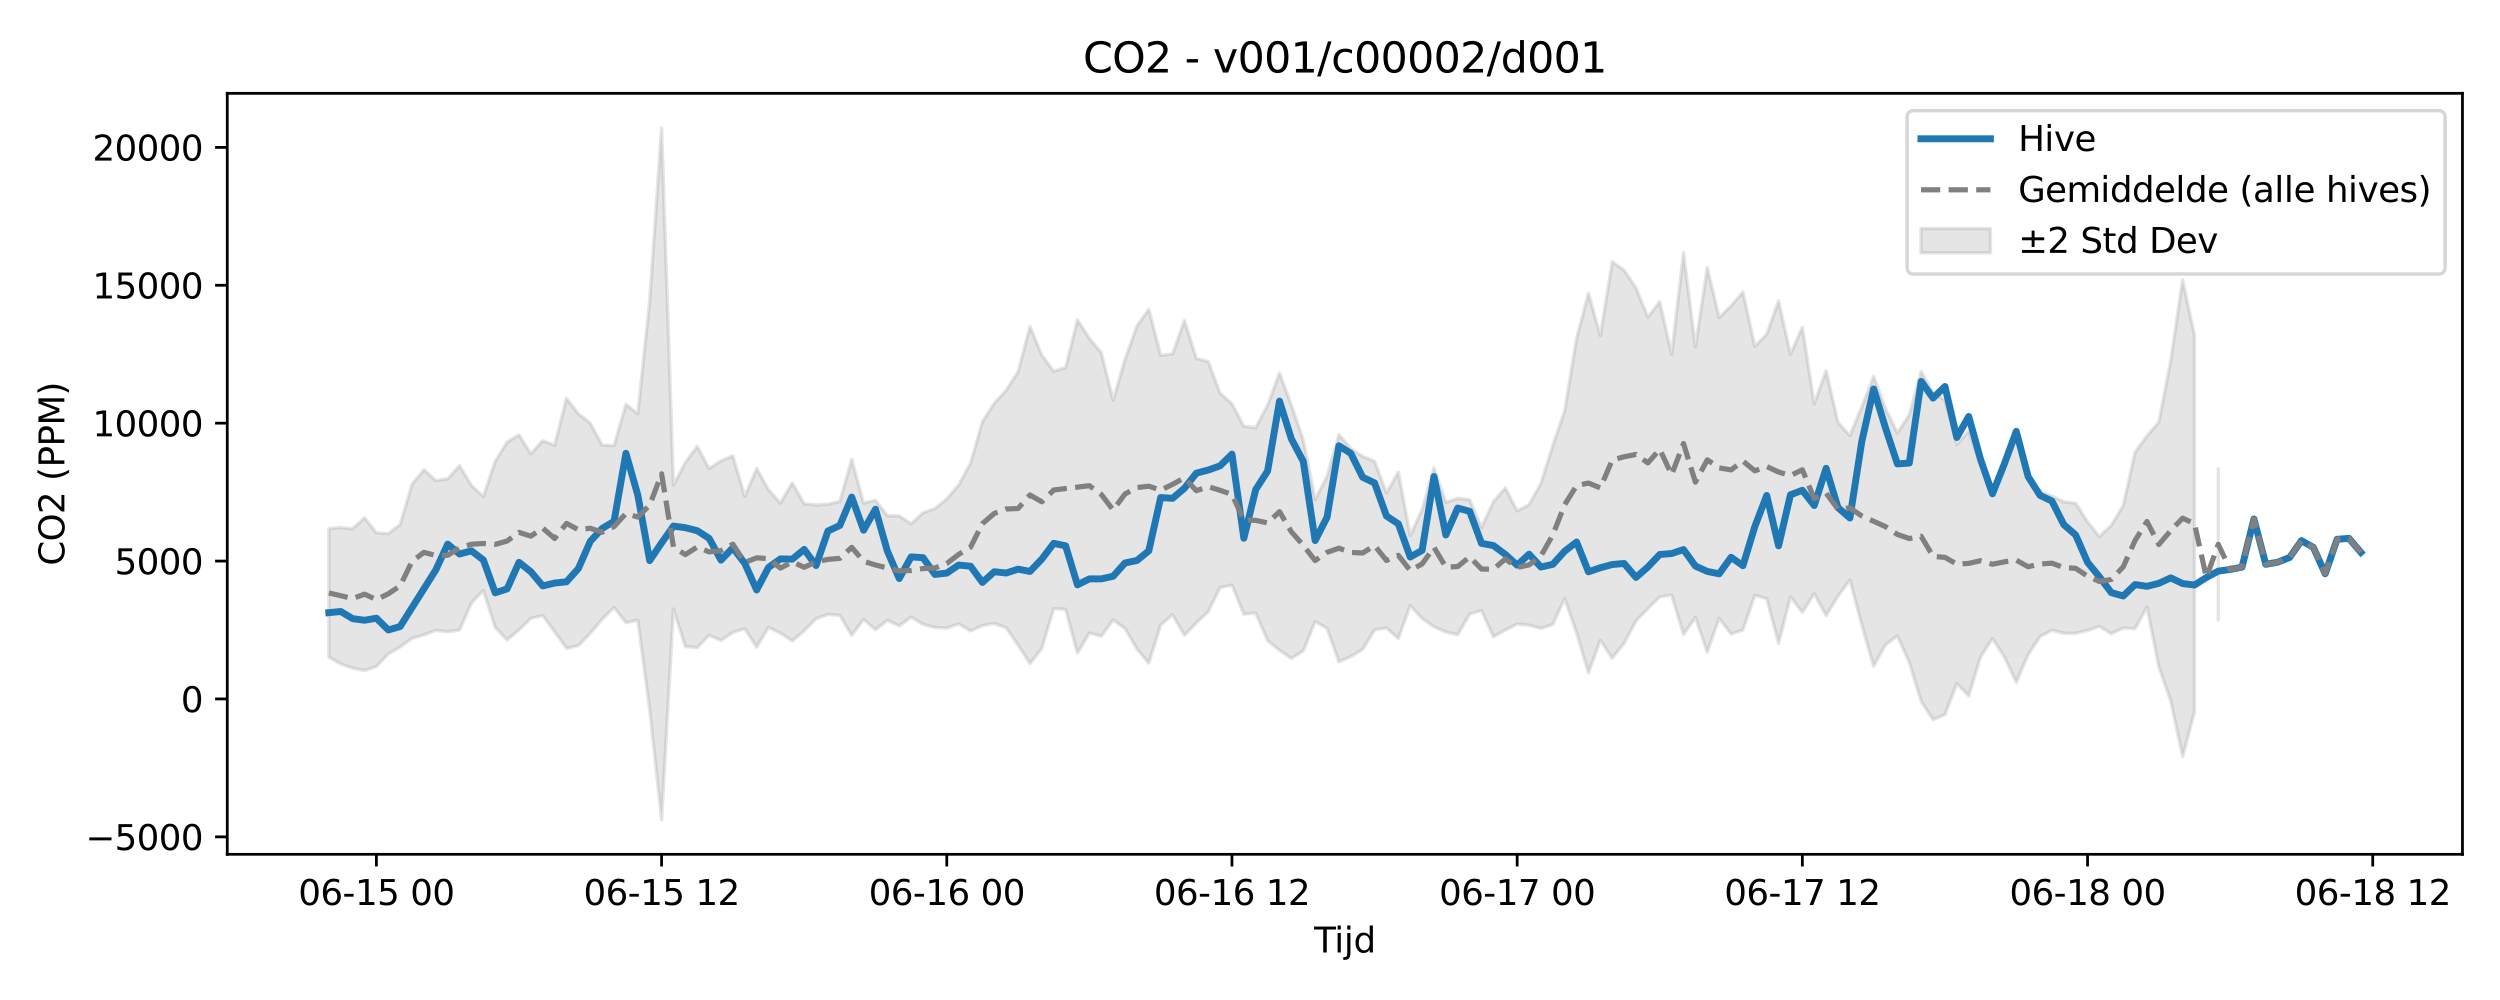 <?xml version="1.0" encoding="utf-8" standalone="no"?>
<!DOCTYPE svg PUBLIC "-//W3C//DTD SVG 1.1//EN"
  "http://www.w3.org/Graphics/SVG/1.1/DTD/svg11.dtd">
<svg xmlns:xlink="http://www.w3.org/1999/xlink" width="720pt" height="288pt" viewBox="0 0 720 288" xmlns="http://www.w3.org/2000/svg" version="1.1">
 <defs>
  <style type="text/css">*{stroke-linejoin: round; stroke-linecap: butt}</style>
 </defs>
 <g id="figure_1">
  <g id="patch_1">
   <path d="M 0 288 
L 720 288 
L 720 0 
L 0 0 
z
" style="fill: #ffffff"/>
  </g>
  <g id="axes_1">
   <g id="patch_2">
    <path d="M 65.45 246.04 
L 709.187 246.04 
L 709.187 26.88 
L 65.45 26.88 
z
" style="fill: #ffffff"/>
   </g>
   <g id="FillBetweenPolyCollection_1">
    <path d="M 94.711 152.258 
L 94.711 189.271 
L 98.133 191.22 
L 101.555 192.449 
L 104.978 193.11 
L 108.4 191.94 
L 111.822 188.333 
L 115.245 186.364 
L 118.667 183.851 
L 122.089 182.871 
L 125.512 181.536 
L 128.934 181.969 
L 132.356 181.449 
L 135.779 173.678 
L 139.201 170.069 
L 142.623 180.684 
L 146.045 184.318 
L 149.468 181.41 
L 152.89 178.101 
L 156.312 177.289 
L 159.735 181.937 
L 163.157 186.742 
L 166.579 185.946 
L 170.002 182.41 
L 173.424 178.367 
L 176.846 174.954 
L 180.269 179.346 
L 183.691 178.629 
L 187.113 204.42 
L 190.536 236.078 
L 193.958 175.396 
L 197.38 186.227 
L 200.802 186.516 
L 204.225 182.958 
L 207.647 184.449 
L 211.069 182.16 
L 214.492 181.046 
L 217.914 186.385 
L 221.336 180.693 
L 224.759 182.347 
L 228.181 184.579 
L 231.603 181.673 
L 235.026 178.184 
L 238.448 176.975 
L 241.87 177.204 
L 245.293 182.991 
L 248.715 178.385 
L 252.137 181.362 
L 255.56 178.645 
L 258.982 180.243 
L 262.404 177.73 
L 265.826 179.799 
L 269.249 180.701 
L 272.671 180.889 
L 276.093 179.677 
L 279.516 181.729 
L 282.938 180.166 
L 286.36 179.569 
L 289.783 180.811 
L 293.205 185.804 
L 296.627 191.103 
L 300.05 186.747 
L 303.472 175.304 
L 306.894 175.481 
L 310.317 188.139 
L 313.739 182.307 
L 317.161 183.242 
L 320.583 178.534 
L 324.006 181.025 
L 327.428 186.925 
L 330.85 190.998 
L 334.273 179.998 
L 337.695 177.038 
L 341.117 182.961 
L 344.54 179.391 
L 347.962 176.181 
L 351.384 169.222 
L 354.807 168.499 
L 358.229 176.884 
L 361.651 176.575 
L 365.074 184.509 
L 368.496 187.289 
L 371.918 189.644 
L 375.34 187.462 
L 378.763 179.016 
L 382.185 180.974 
L 385.607 190.591 
L 389.03 189.107 
L 392.452 187.034 
L 395.874 181.42 
L 399.297 180.85 
L 402.719 183.893 
L 406.141 174.394 
L 409.564 178.116 
L 412.986 180.512 
L 416.408 182.024 
L 419.831 182.806 
L 423.253 176.849 
L 426.675 175.854 
L 430.097 183.396 
L 433.52 181.46 
L 436.942 179.729 
L 440.364 180.036 
L 443.787 181.002 
L 447.209 179.819 
L 450.631 172.406 
L 454.054 182.252 
L 457.476 193.785 
L 460.898 184.389 
L 464.321 189.57 
L 467.743 185.265 
L 471.165 178.834 
L 474.588 175.299 
L 478.01 171.909 
L 481.432 171.4 
L 484.854 182.726 
L 488.277 177.849 
L 491.699 187.791 
L 495.121 178.055 
L 498.544 182.59 
L 501.966 181.434 
L 505.388 171.457 
L 508.811 172.409 
L 512.233 185.25 
L 515.655 171.903 
L 519.078 176.365 
L 522.5 170.965 
L 525.922 177.302 
L 529.345 171.69 
L 532.767 167.074 
L 536.189 179.953 
L 539.612 191.872 
L 543.034 185.702 
L 546.456 183.14 
L 549.878 190.786 
L 553.301 202.012 
L 556.723 207.247 
L 560.145 205.835 
L 563.568 196.858 
L 566.99 200.412 
L 570.412 189.173 
L 573.835 183.898 
L 577.257 189.201 
L 580.679 196.474 
L 584.102 188.555 
L 587.524 183.345 
L 590.946 181.508 
L 594.369 182.387 
L 597.791 182.413 
L 601.213 181.566 
L 604.635 180.394 
L 608.058 182.503 
L 611.48 180.879 
L 614.902 181.068 
L 618.325 174.839 
L 621.747 192.064 
L 625.169 201.847 
L 628.592 217.85 
L 632.014 205.053 
L 632.014 96.555 
L 632.014 96.555 
L 628.592 80.628 
L 625.169 103.783 
L 621.747 121.59 
L 618.325 125.549 
L 614.902 130.238 
L 611.48 145.628 
L 608.058 151.266 
L 604.635 154.542 
L 601.213 150.308 
L 597.791 144.926 
L 594.369 144.556 
L 590.946 142.878 
L 587.524 141.516 
L 584.102 137.874 
L 580.679 126.183 
L 577.257 134.421 
L 573.835 141.099 
L 570.412 133.791 
L 566.99 124.102 
L 563.568 128.084 
L 560.145 115.21 
L 556.723 113.215 
L 553.301 106.929 
L 549.878 119.42 
L 546.456 124.708 
L 543.034 117.657 
L 539.612 108.345 
L 536.189 117.226 
L 532.767 125.48 
L 529.345 121.635 
L 525.922 106.764 
L 522.5 116.261 
L 519.078 94.222 
L 515.655 102.01 
L 512.233 86.643 
L 508.811 96.276 
L 505.388 99.735 
L 501.966 84.139 
L 498.544 88.065 
L 495.121 91.445 
L 491.699 77.065 
L 488.277 99.854 
L 484.854 72.772 
L 481.432 102.052 
L 478.01 86.906 
L 474.588 91.336 
L 471.165 82.928 
L 467.743 77.832 
L 464.321 75.374 
L 460.898 96.648 
L 457.476 84.455 
L 454.054 97.455 
L 450.631 118.288 
L 447.209 128.284 
L 443.787 139.204 
L 440.364 145.353 
L 436.942 147.151 
L 433.52 140.513 
L 430.097 144.508 
L 426.675 151.913 
L 423.253 143.907 
L 419.831 143.521 
L 416.408 144.658 
L 412.986 134.74 
L 409.564 146.733 
L 406.141 154.227 
L 402.719 135.985 
L 399.297 141.979 
L 395.874 132.81 
L 392.452 131.486 
L 389.03 129.101 
L 385.607 125.164 
L 382.185 137.167 
L 378.763 143.869 
L 375.34 126.635 
L 371.918 116.676 
L 368.496 107.422 
L 365.074 116.678 
L 361.651 123.146 
L 358.229 122.762 
L 354.807 116.315 
L 351.384 113.185 
L 347.962 104.137 
L 344.54 103.232 
L 341.117 92.265 
L 337.695 101.94 
L 334.273 102.345 
L 330.85 89.041 
L 327.428 93.914 
L 324.006 103.499 
L 320.583 115.235 
L 317.161 101.524 
L 313.739 97.445 
L 310.317 92.096 
L 306.894 105.865 
L 303.472 106.934 
L 300.05 102.302 
L 296.627 94.009 
L 293.205 107.094 
L 289.783 112.368 
L 286.36 116.171 
L 282.938 121.427 
L 279.516 133.438 
L 276.093 139.66 
L 272.671 143.703 
L 269.249 146.445 
L 265.826 147.701 
L 262.404 150.873 
L 258.982 148.583 
L 255.56 148.535 
L 252.137 144.078 
L 248.715 144.905 
L 245.293 132.286 
L 241.87 144.403 
L 238.448 145.211 
L 235.026 145.421 
L 231.603 145.084 
L 228.181 139.056 
L 224.759 144.903 
L 221.336 141.073 
L 217.914 134.93 
L 214.492 142.968 
L 211.069 131.291 
L 207.647 132.731 
L 204.225 134.93 
L 200.802 128.552 
L 197.38 133.215 
L 193.958 139.728 
L 190.536 36.842 
L 187.113 86.529 
L 183.691 119.186 
L 180.269 116.446 
L 176.846 128.324 
L 173.424 128.207 
L 170.002 121.871 
L 166.579 119.194 
L 163.157 114.738 
L 159.735 128.226 
L 156.312 126.883 
L 152.89 130.71 
L 149.468 125.236 
L 146.045 127.312 
L 142.623 132.877 
L 139.201 142.982 
L 135.779 139.805 
L 132.356 134.119 
L 128.934 137.889 
L 125.512 138.428 
L 122.089 135.284 
L 118.667 139.508 
L 115.245 151.078 
L 111.822 153.693 
L 108.4 153.431 
L 104.978 149.137 
L 101.555 152.302 
L 98.133 151.927 
L 94.711 152.258 
z
" clip-path="url(#p656be3c51a)" style="fill: #808080; fill-opacity: 0.2; stroke: #808080; stroke-opacity: 0.2"/>
    <path d="M 638.859 134.994 
L 638.859 178.564 
L 638.859 134.994 
L 638.859 134.994 
z
" clip-path="url(#p656be3c51a)" style="fill: #808080; fill-opacity: 0.2; stroke: #808080; stroke-opacity: 0.2"/>
   </g>
   <g id="matplotlib.axis_1">
    <g id="xtick_1">
     <g id="line2d_1">
      <defs>
       <path id="m22ecf91448" d="M 0 0 
L 0 3.5 
" style="stroke: #000000; stroke-width: 0.8"/>
      </defs>
      <g>
       <use xlink:href="#m22ecf91448" x="108.4" y="246.04" style="stroke: #000000; stroke-width: 0.8"/>
      </g>
     </g>
     <g id="text_1">
      <!-- 06-15 00 -->
      <g transform="translate(85.92 260.638) scale(0.1 -0.1)">
       <defs>
        <path id="DejaVuSans-30" d="M 2034 4250 
Q 1547 4250 1301 3770 
Q 1056 3291 1056 2328 
Q 1056 1369 1301 889 
Q 1547 409 2034 409 
Q 2525 409 2770 889 
Q 3016 1369 3016 2328 
Q 3016 3291 2770 3770 
Q 2525 4250 2034 4250 
z
M 2034 4750 
Q 2819 4750 3233 4129 
Q 3647 3509 3647 2328 
Q 3647 1150 3233 529 
Q 2819 -91 2034 -91 
Q 1250 -91 836 529 
Q 422 1150 422 2328 
Q 422 3509 836 4129 
Q 1250 4750 2034 4750 
z
" transform="scale(0.016)"/>
        <path id="DejaVuSans-36" d="M 2113 2584 
Q 1688 2584 1439 2293 
Q 1191 2003 1191 1497 
Q 1191 994 1439 701 
Q 1688 409 2113 409 
Q 2538 409 2786 701 
Q 3034 994 3034 1497 
Q 3034 2003 2786 2293 
Q 2538 2584 2113 2584 
z
M 3366 4563 
L 3366 3988 
Q 3128 4100 2886 4159 
Q 2644 4219 2406 4219 
Q 1781 4219 1451 3797 
Q 1122 3375 1075 2522 
Q 1259 2794 1537 2939 
Q 1816 3084 2150 3084 
Q 2853 3084 3261 2657 
Q 3669 2231 3669 1497 
Q 3669 778 3244 343 
Q 2819 -91 2113 -91 
Q 1303 -91 875 529 
Q 447 1150 447 2328 
Q 447 3434 972 4092 
Q 1497 4750 2381 4750 
Q 2619 4750 2861 4703 
Q 3103 4656 3366 4563 
z
" transform="scale(0.016)"/>
        <path id="DejaVuSans-2d" d="M 313 2009 
L 1997 2009 
L 1997 1497 
L 313 1497 
L 313 2009 
z
" transform="scale(0.016)"/>
        <path id="DejaVuSans-31" d="M 794 531 
L 1825 531 
L 1825 4091 
L 703 3866 
L 703 4441 
L 1819 4666 
L 2450 4666 
L 2450 531 
L 3481 531 
L 3481 0 
L 794 0 
L 794 531 
z
" transform="scale(0.016)"/>
        <path id="DejaVuSans-35" d="M 691 4666 
L 3169 4666 
L 3169 4134 
L 1269 4134 
L 1269 2991 
Q 1406 3038 1543 3061 
Q 1681 3084 1819 3084 
Q 2600 3084 3056 2656 
Q 3513 2228 3513 1497 
Q 3513 744 3044 326 
Q 2575 -91 1722 -91 
Q 1428 -91 1123 -41 
Q 819 9 494 109 
L 494 744 
Q 775 591 1075 516 
Q 1375 441 1709 441 
Q 2250 441 2565 725 
Q 2881 1009 2881 1497 
Q 2881 1984 2565 2268 
Q 2250 2553 1709 2553 
Q 1456 2553 1204 2497 
Q 953 2441 691 2322 
L 691 4666 
z
" transform="scale(0.016)"/>
        <path id="DejaVuSans-20" transform="scale(0.016)"/>
       </defs>
       <use xlink:href="#DejaVuSans-30"/>
       <use xlink:href="#DejaVuSans-36" transform="translate(63.623 0)"/>
       <use xlink:href="#DejaVuSans-2d" transform="translate(127.246 0)"/>
       <use xlink:href="#DejaVuSans-31" transform="translate(163.33 0)"/>
       <use xlink:href="#DejaVuSans-35" transform="translate(226.953 0)"/>
       <use xlink:href="#DejaVuSans-20" transform="translate(290.576 0)"/>
       <use xlink:href="#DejaVuSans-30" transform="translate(322.363 0)"/>
       <use xlink:href="#DejaVuSans-30" transform="translate(385.986 0)"/>
      </g>
     </g>
    </g>
    <g id="xtick_2">
     <g id="line2d_2">
      <g>
       <use xlink:href="#m22ecf91448" x="190.536" y="246.04" style="stroke: #000000; stroke-width: 0.8"/>
      </g>
     </g>
     <g id="text_2">
      <!-- 06-15 12 -->
      <g transform="translate(168.055 260.638) scale(0.1 -0.1)">
       <defs>
        <path id="DejaVuSans-32" d="M 1228 531 
L 3431 531 
L 3431 0 
L 469 0 
L 469 531 
Q 828 903 1448 1529 
Q 2069 2156 2228 2338 
Q 2531 2678 2651 2914 
Q 2772 3150 2772 3378 
Q 2772 3750 2511 3984 
Q 2250 4219 1831 4219 
Q 1534 4219 1204 4116 
Q 875 4013 500 3803 
L 500 4441 
Q 881 4594 1212 4672 
Q 1544 4750 1819 4750 
Q 2544 4750 2975 4387 
Q 3406 4025 3406 3419 
Q 3406 3131 3298 2873 
Q 3191 2616 2906 2266 
Q 2828 2175 2409 1742 
Q 1991 1309 1228 531 
z
" transform="scale(0.016)"/>
       </defs>
       <use xlink:href="#DejaVuSans-30"/>
       <use xlink:href="#DejaVuSans-36" transform="translate(63.623 0)"/>
       <use xlink:href="#DejaVuSans-2d" transform="translate(127.246 0)"/>
       <use xlink:href="#DejaVuSans-31" transform="translate(163.33 0)"/>
       <use xlink:href="#DejaVuSans-35" transform="translate(226.953 0)"/>
       <use xlink:href="#DejaVuSans-20" transform="translate(290.576 0)"/>
       <use xlink:href="#DejaVuSans-31" transform="translate(322.363 0)"/>
       <use xlink:href="#DejaVuSans-32" transform="translate(385.986 0)"/>
      </g>
     </g>
    </g>
    <g id="xtick_3">
     <g id="line2d_3">
      <g>
       <use xlink:href="#m22ecf91448" x="272.671" y="246.04" style="stroke: #000000; stroke-width: 0.8"/>
      </g>
     </g>
     <g id="text_3">
      <!-- 06-16 00 -->
      <g transform="translate(250.191 260.638) scale(0.1 -0.1)">
       <use xlink:href="#DejaVuSans-30"/>
       <use xlink:href="#DejaVuSans-36" transform="translate(63.623 0)"/>
       <use xlink:href="#DejaVuSans-2d" transform="translate(127.246 0)"/>
       <use xlink:href="#DejaVuSans-31" transform="translate(163.33 0)"/>
       <use xlink:href="#DejaVuSans-36" transform="translate(226.953 0)"/>
       <use xlink:href="#DejaVuSans-20" transform="translate(290.576 0)"/>
       <use xlink:href="#DejaVuSans-30" transform="translate(322.363 0)"/>
       <use xlink:href="#DejaVuSans-30" transform="translate(385.986 0)"/>
      </g>
     </g>
    </g>
    <g id="xtick_4">
     <g id="line2d_4">
      <g>
       <use xlink:href="#m22ecf91448" x="354.807" y="246.04" style="stroke: #000000; stroke-width: 0.8"/>
      </g>
     </g>
     <g id="text_4">
      <!-- 06-16 12 -->
      <g transform="translate(332.326 260.638) scale(0.1 -0.1)">
       <use xlink:href="#DejaVuSans-30"/>
       <use xlink:href="#DejaVuSans-36" transform="translate(63.623 0)"/>
       <use xlink:href="#DejaVuSans-2d" transform="translate(127.246 0)"/>
       <use xlink:href="#DejaVuSans-31" transform="translate(163.33 0)"/>
       <use xlink:href="#DejaVuSans-36" transform="translate(226.953 0)"/>
       <use xlink:href="#DejaVuSans-20" transform="translate(290.576 0)"/>
       <use xlink:href="#DejaVuSans-31" transform="translate(322.363 0)"/>
       <use xlink:href="#DejaVuSans-32" transform="translate(385.986 0)"/>
      </g>
     </g>
    </g>
    <g id="xtick_5">
     <g id="line2d_5">
      <g>
       <use xlink:href="#m22ecf91448" x="436.942" y="246.04" style="stroke: #000000; stroke-width: 0.8"/>
      </g>
     </g>
     <g id="text_5">
      <!-- 06-17 00 -->
      <g transform="translate(414.462 260.638) scale(0.1 -0.1)">
       <defs>
        <path id="DejaVuSans-37" d="M 525 4666 
L 3525 4666 
L 3525 4397 
L 1831 0 
L 1172 0 
L 2766 4134 
L 525 4134 
L 525 4666 
z
" transform="scale(0.016)"/>
       </defs>
       <use xlink:href="#DejaVuSans-30"/>
       <use xlink:href="#DejaVuSans-36" transform="translate(63.623 0)"/>
       <use xlink:href="#DejaVuSans-2d" transform="translate(127.246 0)"/>
       <use xlink:href="#DejaVuSans-31" transform="translate(163.33 0)"/>
       <use xlink:href="#DejaVuSans-37" transform="translate(226.953 0)"/>
       <use xlink:href="#DejaVuSans-20" transform="translate(290.576 0)"/>
       <use xlink:href="#DejaVuSans-30" transform="translate(322.363 0)"/>
       <use xlink:href="#DejaVuSans-30" transform="translate(385.986 0)"/>
      </g>
     </g>
    </g>
    <g id="xtick_6">
     <g id="line2d_6">
      <g>
       <use xlink:href="#m22ecf91448" x="519.078" y="246.04" style="stroke: #000000; stroke-width: 0.8"/>
      </g>
     </g>
     <g id="text_6">
      <!-- 06-17 12 -->
      <g transform="translate(496.597 260.638) scale(0.1 -0.1)">
       <use xlink:href="#DejaVuSans-30"/>
       <use xlink:href="#DejaVuSans-36" transform="translate(63.623 0)"/>
       <use xlink:href="#DejaVuSans-2d" transform="translate(127.246 0)"/>
       <use xlink:href="#DejaVuSans-31" transform="translate(163.33 0)"/>
       <use xlink:href="#DejaVuSans-37" transform="translate(226.953 0)"/>
       <use xlink:href="#DejaVuSans-20" transform="translate(290.576 0)"/>
       <use xlink:href="#DejaVuSans-31" transform="translate(322.363 0)"/>
       <use xlink:href="#DejaVuSans-32" transform="translate(385.986 0)"/>
      </g>
     </g>
    </g>
    <g id="xtick_7">
     <g id="line2d_7">
      <g>
       <use xlink:href="#m22ecf91448" x="601.213" y="246.04" style="stroke: #000000; stroke-width: 0.8"/>
      </g>
     </g>
     <g id="text_7">
      <!-- 06-18 00 -->
      <g transform="translate(578.733 260.638) scale(0.1 -0.1)">
       <defs>
        <path id="DejaVuSans-38" d="M 2034 2216 
Q 1584 2216 1326 1975 
Q 1069 1734 1069 1313 
Q 1069 891 1326 650 
Q 1584 409 2034 409 
Q 2484 409 2743 651 
Q 3003 894 3003 1313 
Q 3003 1734 2745 1975 
Q 2488 2216 2034 2216 
z
M 1403 2484 
Q 997 2584 770 2862 
Q 544 3141 544 3541 
Q 544 4100 942 4425 
Q 1341 4750 2034 4750 
Q 2731 4750 3128 4425 
Q 3525 4100 3525 3541 
Q 3525 3141 3298 2862 
Q 3072 2584 2669 2484 
Q 3125 2378 3379 2068 
Q 3634 1759 3634 1313 
Q 3634 634 3220 271 
Q 2806 -91 2034 -91 
Q 1263 -91 848 271 
Q 434 634 434 1313 
Q 434 1759 690 2068 
Q 947 2378 1403 2484 
z
M 1172 3481 
Q 1172 3119 1398 2916 
Q 1625 2713 2034 2713 
Q 2441 2713 2670 2916 
Q 2900 3119 2900 3481 
Q 2900 3844 2670 4047 
Q 2441 4250 2034 4250 
Q 1625 4250 1398 4047 
Q 1172 3844 1172 3481 
z
" transform="scale(0.016)"/>
       </defs>
       <use xlink:href="#DejaVuSans-30"/>
       <use xlink:href="#DejaVuSans-36" transform="translate(63.623 0)"/>
       <use xlink:href="#DejaVuSans-2d" transform="translate(127.246 0)"/>
       <use xlink:href="#DejaVuSans-31" transform="translate(163.33 0)"/>
       <use xlink:href="#DejaVuSans-38" transform="translate(226.953 0)"/>
       <use xlink:href="#DejaVuSans-20" transform="translate(290.576 0)"/>
       <use xlink:href="#DejaVuSans-30" transform="translate(322.363 0)"/>
       <use xlink:href="#DejaVuSans-30" transform="translate(385.986 0)"/>
      </g>
     </g>
    </g>
    <g id="xtick_8">
     <g id="line2d_8">
      <g>
       <use xlink:href="#m22ecf91448" x="683.349" y="246.04" style="stroke: #000000; stroke-width: 0.8"/>
      </g>
     </g>
     <g id="text_8">
      <!-- 06-18 12 -->
      <g transform="translate(660.868 260.638) scale(0.1 -0.1)">
       <use xlink:href="#DejaVuSans-30"/>
       <use xlink:href="#DejaVuSans-36" transform="translate(63.623 0)"/>
       <use xlink:href="#DejaVuSans-2d" transform="translate(127.246 0)"/>
       <use xlink:href="#DejaVuSans-31" transform="translate(163.33 0)"/>
       <use xlink:href="#DejaVuSans-38" transform="translate(226.953 0)"/>
       <use xlink:href="#DejaVuSans-20" transform="translate(290.576 0)"/>
       <use xlink:href="#DejaVuSans-31" transform="translate(322.363 0)"/>
       <use xlink:href="#DejaVuSans-32" transform="translate(385.986 0)"/>
      </g>
     </g>
    </g>
    <g id="text_9">
     <!-- Tijd -->
     <g transform="translate(378.469 274.317) scale(0.1 -0.1)">
      <defs>
       <path id="DejaVuSans-54" d="M -19 4666 
L 3928 4666 
L 3928 4134 
L 2272 4134 
L 2272 0 
L 1638 0 
L 1638 4134 
L -19 4134 
L -19 4666 
z
" transform="scale(0.016)"/>
       <path id="DejaVuSans-69" d="M 603 3500 
L 1178 3500 
L 1178 0 
L 603 0 
L 603 3500 
z
M 603 4863 
L 1178 4863 
L 1178 4134 
L 603 4134 
L 603 4863 
z
" transform="scale(0.016)"/>
       <path id="DejaVuSans-6a" d="M 603 3500 
L 1178 3500 
L 1178 -63 
Q 1178 -731 923 -1031 
Q 669 -1331 103 -1331 
L -116 -1331 
L -116 -844 
L 38 -844 
Q 366 -844 484 -692 
Q 603 -541 603 -63 
L 603 3500 
z
M 603 4863 
L 1178 4863 
L 1178 4134 
L 603 4134 
L 603 4863 
z
" transform="scale(0.016)"/>
       <path id="DejaVuSans-64" d="M 2906 2969 
L 2906 4863 
L 3481 4863 
L 3481 0 
L 2906 0 
L 2906 525 
Q 2725 213 2448 61 
Q 2172 -91 1784 -91 
Q 1150 -91 751 415 
Q 353 922 353 1747 
Q 353 2572 751 3078 
Q 1150 3584 1784 3584 
Q 2172 3584 2448 3432 
Q 2725 3281 2906 2969 
z
M 947 1747 
Q 947 1113 1208 752 
Q 1469 391 1925 391 
Q 2381 391 2643 752 
Q 2906 1113 2906 1747 
Q 2906 2381 2643 2742 
Q 2381 3103 1925 3103 
Q 1469 3103 1208 2742 
Q 947 2381 947 1747 
z
" transform="scale(0.016)"/>
      </defs>
      <use xlink:href="#DejaVuSans-54"/>
      <use xlink:href="#DejaVuSans-69" transform="translate(57.959 0)"/>
      <use xlink:href="#DejaVuSans-6a" transform="translate(85.742 0)"/>
      <use xlink:href="#DejaVuSans-64" transform="translate(113.525 0)"/>
     </g>
    </g>
   </g>
   <g id="matplotlib.axis_2">
    <g id="ytick_1">
     <g id="line2d_9">
      <defs>
       <path id="m4b0eec6757" d="M 0 0 
L -3.5 0 
" style="stroke: #000000; stroke-width: 0.8"/>
      </defs>
      <g>
       <use xlink:href="#m4b0eec6757" x="65.45" y="241.011" style="stroke: #000000; stroke-width: 0.8"/>
      </g>
     </g>
     <g id="text_10">
      <!-- −5000 -->
      <g transform="translate(24.62 244.81) scale(0.1 -0.1)">
       <defs>
        <path id="DejaVuSans-2212" d="M 678 2272 
L 4684 2272 
L 4684 1741 
L 678 1741 
L 678 2272 
z
" transform="scale(0.016)"/>
       </defs>
       <use xlink:href="#DejaVuSans-2212"/>
       <use xlink:href="#DejaVuSans-35" transform="translate(83.789 0)"/>
       <use xlink:href="#DejaVuSans-30" transform="translate(147.412 0)"/>
       <use xlink:href="#DejaVuSans-30" transform="translate(211.035 0)"/>
       <use xlink:href="#DejaVuSans-30" transform="translate(274.658 0)"/>
      </g>
     </g>
    </g>
    <g id="ytick_2">
     <g id="line2d_10">
      <g>
       <use xlink:href="#m4b0eec6757" x="65.45" y="201.298" style="stroke: #000000; stroke-width: 0.8"/>
      </g>
     </g>
     <g id="text_11">
      <!-- 0 -->
      <g transform="translate(52.087 205.098) scale(0.1 -0.1)">
       <use xlink:href="#DejaVuSans-30"/>
      </g>
     </g>
    </g>
    <g id="ytick_3">
     <g id="line2d_11">
      <g>
       <use xlink:href="#m4b0eec6757" x="65.45" y="161.586" style="stroke: #000000; stroke-width: 0.8"/>
      </g>
     </g>
     <g id="text_12">
      <!-- 5000 -->
      <g transform="translate(33 165.385) scale(0.1 -0.1)">
       <use xlink:href="#DejaVuSans-35"/>
       <use xlink:href="#DejaVuSans-30" transform="translate(63.623 0)"/>
       <use xlink:href="#DejaVuSans-30" transform="translate(127.246 0)"/>
       <use xlink:href="#DejaVuSans-30" transform="translate(190.869 0)"/>
      </g>
     </g>
    </g>
    <g id="ytick_4">
     <g id="line2d_12">
      <g>
       <use xlink:href="#m4b0eec6757" x="65.45" y="121.874" style="stroke: #000000; stroke-width: 0.8"/>
      </g>
     </g>
     <g id="text_13">
      <!-- 10000 -->
      <g transform="translate(26.637 125.673) scale(0.1 -0.1)">
       <use xlink:href="#DejaVuSans-31"/>
       <use xlink:href="#DejaVuSans-30" transform="translate(63.623 0)"/>
       <use xlink:href="#DejaVuSans-30" transform="translate(127.246 0)"/>
       <use xlink:href="#DejaVuSans-30" transform="translate(190.869 0)"/>
       <use xlink:href="#DejaVuSans-30" transform="translate(254.492 0)"/>
      </g>
     </g>
    </g>
    <g id="ytick_5">
     <g id="line2d_13">
      <g>
       <use xlink:href="#m4b0eec6757" x="65.45" y="82.162" style="stroke: #000000; stroke-width: 0.8"/>
      </g>
     </g>
     <g id="text_14">
      <!-- 15000 -->
      <g transform="translate(26.637 85.961) scale(0.1 -0.1)">
       <use xlink:href="#DejaVuSans-31"/>
       <use xlink:href="#DejaVuSans-35" transform="translate(63.623 0)"/>
       <use xlink:href="#DejaVuSans-30" transform="translate(127.246 0)"/>
       <use xlink:href="#DejaVuSans-30" transform="translate(190.869 0)"/>
       <use xlink:href="#DejaVuSans-30" transform="translate(254.492 0)"/>
      </g>
     </g>
    </g>
    <g id="ytick_6">
     <g id="line2d_14">
      <g>
       <use xlink:href="#m4b0eec6757" x="65.45" y="42.449" style="stroke: #000000; stroke-width: 0.8"/>
      </g>
     </g>
     <g id="text_15">
      <!-- 20000 -->
      <g transform="translate(26.637 46.248) scale(0.1 -0.1)">
       <use xlink:href="#DejaVuSans-32"/>
       <use xlink:href="#DejaVuSans-30" transform="translate(63.623 0)"/>
       <use xlink:href="#DejaVuSans-30" transform="translate(127.246 0)"/>
       <use xlink:href="#DejaVuSans-30" transform="translate(190.869 0)"/>
       <use xlink:href="#DejaVuSans-30" transform="translate(254.492 0)"/>
      </g>
     </g>
    </g>
    <g id="text_16">
     <!-- CO2 (PPM) -->
     <g transform="translate(18.541 162.903) rotate(-90) scale(0.1 -0.1)">
      <defs>
       <path id="DejaVuSans-43" d="M 4122 4306 
L 4122 3641 
Q 3803 3938 3442 4084 
Q 3081 4231 2675 4231 
Q 1875 4231 1450 3742 
Q 1025 3253 1025 2328 
Q 1025 1406 1450 917 
Q 1875 428 2675 428 
Q 3081 428 3442 575 
Q 3803 722 4122 1019 
L 4122 359 
Q 3791 134 3420 21 
Q 3050 -91 2638 -91 
Q 1578 -91 968 557 
Q 359 1206 359 2328 
Q 359 3453 968 4101 
Q 1578 4750 2638 4750 
Q 3056 4750 3426 4639 
Q 3797 4528 4122 4306 
z
" transform="scale(0.016)"/>
       <path id="DejaVuSans-4f" d="M 2522 4238 
Q 1834 4238 1429 3725 
Q 1025 3213 1025 2328 
Q 1025 1447 1429 934 
Q 1834 422 2522 422 
Q 3209 422 3611 934 
Q 4013 1447 4013 2328 
Q 4013 3213 3611 3725 
Q 3209 4238 2522 4238 
z
M 2522 4750 
Q 3503 4750 4090 4092 
Q 4678 3434 4678 2328 
Q 4678 1225 4090 567 
Q 3503 -91 2522 -91 
Q 1538 -91 948 565 
Q 359 1222 359 2328 
Q 359 3434 948 4092 
Q 1538 4750 2522 4750 
z
" transform="scale(0.016)"/>
       <path id="DejaVuSans-28" d="M 1984 4856 
Q 1566 4138 1362 3434 
Q 1159 2731 1159 2009 
Q 1159 1288 1364 580 
Q 1569 -128 1984 -844 
L 1484 -844 
Q 1016 -109 783 600 
Q 550 1309 550 2009 
Q 550 2706 781 3412 
Q 1013 4119 1484 4856 
L 1984 4856 
z
" transform="scale(0.016)"/>
       <path id="DejaVuSans-50" d="M 1259 4147 
L 1259 2394 
L 2053 2394 
Q 2494 2394 2734 2622 
Q 2975 2850 2975 3272 
Q 2975 3691 2734 3919 
Q 2494 4147 2053 4147 
L 1259 4147 
z
M 628 4666 
L 2053 4666 
Q 2838 4666 3239 4311 
Q 3641 3956 3641 3272 
Q 3641 2581 3239 2228 
Q 2838 1875 2053 1875 
L 1259 1875 
L 1259 0 
L 628 0 
L 628 4666 
z
" transform="scale(0.016)"/>
       <path id="DejaVuSans-4d" d="M 628 4666 
L 1569 4666 
L 2759 1491 
L 3956 4666 
L 4897 4666 
L 4897 0 
L 4281 0 
L 4281 4097 
L 3078 897 
L 2444 897 
L 1241 4097 
L 1241 0 
L 628 0 
L 628 4666 
z
" transform="scale(0.016)"/>
       <path id="DejaVuSans-29" d="M 513 4856 
L 1013 4856 
Q 1481 4119 1714 3412 
Q 1947 2706 1947 2009 
Q 1947 1309 1714 600 
Q 1481 -109 1013 -844 
L 513 -844 
Q 928 -128 1133 580 
Q 1338 1288 1338 2009 
Q 1338 2731 1133 3434 
Q 928 4138 513 4856 
z
" transform="scale(0.016)"/>
      </defs>
      <use xlink:href="#DejaVuSans-43"/>
      <use xlink:href="#DejaVuSans-4f" transform="translate(69.824 0)"/>
      <use xlink:href="#DejaVuSans-32" transform="translate(148.535 0)"/>
      <use xlink:href="#DejaVuSans-20" transform="translate(212.158 0)"/>
      <use xlink:href="#DejaVuSans-28" transform="translate(243.945 0)"/>
      <use xlink:href="#DejaVuSans-50" transform="translate(282.959 0)"/>
      <use xlink:href="#DejaVuSans-50" transform="translate(343.262 0)"/>
      <use xlink:href="#DejaVuSans-4d" transform="translate(403.564 0)"/>
      <use xlink:href="#DejaVuSans-29" transform="translate(489.844 0)"/>
     </g>
    </g>
   </g>
   <g id="line2d_15">
    <path d="M 94.711 176.45 
L 98.133 176.11 
L 101.555 178.175 
L 104.978 178.633 
L 108.4 178.04 
L 111.822 181.424 
L 115.245 180.43 
L 125.512 164.136 
L 128.934 156.717 
L 132.356 159.553 
L 135.779 158.647 
L 139.201 161.263 
L 142.623 170.72 
L 146.045 169.603 
L 149.468 161.957 
L 152.89 164.66 
L 156.312 168.745 
L 159.735 167.916 
L 163.157 167.551 
L 166.579 163.723 
L 170.002 155.903 
L 173.424 152.19 
L 176.846 150.149 
L 180.269 130.551 
L 183.691 142.606 
L 187.113 161.443 
L 190.536 156.352 
L 193.958 151.507 
L 197.38 151.98 
L 200.802 152.842 
L 204.225 155.042 
L 207.647 161.316 
L 211.069 157.761 
L 214.492 162.245 
L 217.914 169.902 
L 221.336 163.413 
L 224.759 160.964 
L 228.181 161.034 
L 231.603 158.227 
L 235.026 162.868 
L 238.448 152.929 
L 241.87 151.327 
L 245.293 143.16 
L 248.715 152.688 
L 252.137 146.662 
L 255.56 158.708 
L 258.982 166.611 
L 262.404 160.387 
L 265.826 160.609 
L 269.249 165.428 
L 272.671 165.054 
L 276.093 162.735 
L 279.516 163.069 
L 282.938 167.736 
L 286.36 164.66 
L 289.783 165.031 
L 293.205 163.919 
L 296.627 164.573 
L 300.05 161.009 
L 303.472 156.475 
L 306.894 157.199 
L 310.317 168.448 
L 313.739 166.712 
L 317.161 166.72 
L 320.583 165.962 
L 324.006 162.132 
L 327.428 161.427 
L 330.85 158.65 
L 334.273 143.292 
L 337.695 143.522 
L 341.117 140.618 
L 344.54 136.274 
L 347.962 135.376 
L 351.384 134.161 
L 354.807 130.789 
L 358.229 155.012 
L 361.651 140.975 
L 365.074 135.675 
L 368.496 115.524 
L 371.918 126.409 
L 375.34 132.882 
L 378.763 155.674 
L 382.185 148.971 
L 385.607 128.384 
L 389.03 130.576 
L 392.452 137.446 
L 395.874 139.085 
L 399.297 148.606 
L 402.719 150.864 
L 406.141 160.423 
L 409.564 158.51 
L 412.986 137.261 
L 416.408 154.07 
L 419.831 146.331 
L 423.253 147.258 
L 426.675 156.492 
L 430.097 157.115 
L 433.52 159.659 
L 436.942 162.772 
L 440.364 159.608 
L 443.787 163.312 
L 447.209 162.526 
L 450.631 158.739 
L 454.054 156.106 
L 457.476 164.68 
L 460.898 163.512 
L 464.321 162.579 
L 467.743 162.277 
L 471.165 166.291 
L 474.588 163.294 
L 478.01 159.691 
L 481.432 159.418 
L 484.854 158.279 
L 488.277 163.024 
L 491.699 164.573 
L 495.121 165.25 
L 498.544 160.503 
L 501.966 162.918 
L 505.388 151.653 
L 508.811 142.702 
L 512.233 157.197 
L 515.655 142.495 
L 519.078 141.206 
L 522.5 145.59 
L 525.922 134.881 
L 529.345 146.191 
L 532.767 149.185 
L 536.189 127.177 
L 539.612 112.029 
L 543.034 123.298 
L 546.456 133.602 
L 549.878 133.361 
L 553.301 109.86 
L 556.723 114.649 
L 560.145 111.313 
L 563.568 125.996 
L 566.99 119.946 
L 570.412 132.345 
L 573.835 142.199 
L 577.257 133.589 
L 580.679 124.233 
L 584.102 137.256 
L 587.524 142.654 
L 590.946 144.311 
L 594.369 151.092 
L 597.791 154.078 
L 601.213 161.936 
L 604.635 166.119 
L 608.058 170.675 
L 611.48 171.641 
L 614.902 168.356 
L 618.325 168.865 
L 621.747 167.996 
L 625.169 166.428 
L 628.592 168.062 
L 632.014 168.491 
L 635.436 166.32 
L 638.859 164.481 
L 642.281 164.009 
L 645.703 163.334 
L 649.126 149.463 
L 652.548 162.526 
L 655.97 161.907 
L 659.392 160.577 
L 662.815 155.706 
L 666.237 157.644 
L 669.659 165.232 
L 673.082 155.312 
L 676.504 155.06 
L 679.926 159.071 
L 679.926 159.071 
" clip-path="url(#p656be3c51a)" style="fill: none; stroke: #1f77b4; stroke-width: 2; stroke-linecap: square"/>
   </g>
   <g id="line2d_16">
    <path d="M 94.711 170.764 
L 101.555 172.375 
L 104.978 171.124 
L 108.4 172.686 
L 111.822 171.013 
L 115.245 168.721 
L 118.667 161.679 
L 122.089 159.077 
L 125.512 159.982 
L 128.934 159.929 
L 132.356 157.784 
L 135.779 156.741 
L 139.201 156.526 
L 142.623 156.78 
L 146.045 155.815 
L 149.468 153.323 
L 152.89 154.405 
L 156.312 152.086 
L 159.735 155.081 
L 163.157 150.74 
L 166.579 152.57 
L 170.002 152.141 
L 173.424 153.287 
L 176.846 151.639 
L 180.269 147.896 
L 183.691 148.908 
L 187.113 145.475 
L 190.536 136.46 
L 193.958 157.562 
L 197.38 159.721 
L 200.802 157.534 
L 204.225 158.944 
L 207.647 158.59 
L 211.069 156.725 
L 214.492 162.007 
L 217.914 160.658 
L 221.336 160.883 
L 224.759 163.625 
L 228.181 161.817 
L 231.603 163.378 
L 235.026 161.802 
L 238.448 161.093 
L 241.87 160.803 
L 245.293 157.638 
L 248.715 161.645 
L 252.137 162.72 
L 258.982 164.413 
L 262.404 164.302 
L 265.826 163.75 
L 269.249 163.573 
L 272.671 162.296 
L 276.093 159.669 
L 279.516 157.584 
L 282.938 150.797 
L 286.36 147.87 
L 289.783 146.589 
L 293.205 146.449 
L 296.627 142.556 
L 300.05 144.525 
L 303.472 141.119 
L 313.739 139.876 
L 317.161 142.383 
L 320.583 146.885 
L 324.006 142.262 
L 327.428 140.42 
L 330.85 140.019 
L 334.273 141.171 
L 337.695 139.489 
L 341.117 137.613 
L 344.54 141.312 
L 347.962 140.159 
L 351.384 141.203 
L 354.807 142.407 
L 358.229 149.823 
L 361.651 149.861 
L 365.074 150.594 
L 368.496 147.356 
L 371.918 153.16 
L 375.34 157.048 
L 378.763 161.443 
L 382.185 159.07 
L 385.607 157.878 
L 389.03 159.104 
L 392.452 159.26 
L 395.874 157.115 
L 399.297 161.415 
L 402.719 159.939 
L 406.141 164.31 
L 409.564 162.424 
L 412.986 157.626 
L 416.408 163.341 
L 419.831 163.163 
L 423.253 160.378 
L 426.675 163.884 
L 430.097 163.952 
L 433.52 160.986 
L 436.942 163.44 
L 440.364 162.695 
L 443.787 160.103 
L 447.209 154.051 
L 450.631 145.347 
L 454.054 139.853 
L 457.476 139.12 
L 460.898 140.518 
L 464.321 132.472 
L 467.743 131.549 
L 471.165 130.881 
L 474.588 133.318 
L 478.01 129.408 
L 481.432 136.726 
L 484.854 127.749 
L 488.277 138.852 
L 491.699 132.428 
L 495.121 134.75 
L 498.544 135.328 
L 501.966 132.787 
L 505.388 135.596 
L 508.811 134.342 
L 512.233 135.946 
L 515.655 136.956 
L 519.078 135.293 
L 522.5 143.613 
L 525.922 142.033 
L 529.345 146.662 
L 532.767 146.277 
L 536.189 148.589 
L 543.034 151.68 
L 546.456 153.924 
L 549.878 155.103 
L 553.301 154.47 
L 556.723 160.231 
L 560.145 160.522 
L 563.568 162.471 
L 566.99 162.257 
L 570.412 161.482 
L 573.835 162.499 
L 577.257 161.811 
L 580.679 161.329 
L 584.102 163.215 
L 587.524 162.431 
L 590.946 162.193 
L 594.369 163.471 
L 597.791 163.669 
L 601.213 165.937 
L 604.635 167.468 
L 608.058 166.885 
L 611.48 163.254 
L 614.902 155.653 
L 618.325 150.194 
L 621.747 156.827 
L 625.169 152.815 
L 628.592 149.239 
L 632.014 150.804 
L 635.436 166.32 
L 638.859 156.779 
L 642.281 164.009 
L 645.703 163.334 
L 649.126 149.463 
L 652.548 162.526 
L 655.97 161.907 
L 659.392 160.577 
L 662.815 155.706 
L 666.237 157.644 
L 669.659 165.232 
L 673.082 155.312 
L 676.504 155.06 
L 679.926 159.071 
L 679.926 159.071 
" clip-path="url(#p656be3c51a)" style="fill: none; stroke-dasharray: 5.55,2.4; stroke-dashoffset: 0; stroke: #808080; stroke-width: 1.5"/>
   </g>
   <g id="patch_3">
    <path d="M 65.45 246.04 
L 65.45 26.88 
" style="fill: none; stroke: #000000; stroke-width: 0.8; stroke-linejoin: miter; stroke-linecap: square"/>
   </g>
   <g id="patch_4">
    <path d="M 709.187 246.04 
L 709.187 26.88 
" style="fill: none; stroke: #000000; stroke-width: 0.8; stroke-linejoin: miter; stroke-linecap: square"/>
   </g>
   <g id="patch_5">
    <path d="M 65.45 246.04 
L 709.187 246.04 
" style="fill: none; stroke: #000000; stroke-width: 0.8; stroke-linejoin: miter; stroke-linecap: square"/>
   </g>
   <g id="patch_6">
    <path d="M 65.45 26.88 
L 709.187 26.88 
" style="fill: none; stroke: #000000; stroke-width: 0.8; stroke-linejoin: miter; stroke-linecap: square"/>
   </g>
   <g id="text_17">
    <!-- CO2 - v001/c00002/d001 -->
    <g transform="translate(311.915 20.88) scale(0.12 -0.12)">
     <defs>
      <path id="DejaVuSans-76" d="M 191 3500 
L 800 3500 
L 1894 563 
L 2988 3500 
L 3597 3500 
L 2284 0 
L 1503 0 
L 191 3500 
z
" transform="scale(0.016)"/>
      <path id="DejaVuSans-2f" d="M 1625 4666 
L 2156 4666 
L 531 -594 
L 0 -594 
L 1625 4666 
z
" transform="scale(0.016)"/>
      <path id="DejaVuSans-63" d="M 3122 3366 
L 3122 2828 
Q 2878 2963 2633 3030 
Q 2388 3097 2138 3097 
Q 1578 3097 1268 2742 
Q 959 2388 959 1747 
Q 959 1106 1268 751 
Q 1578 397 2138 397 
Q 2388 397 2633 464 
Q 2878 531 3122 666 
L 3122 134 
Q 2881 22 2623 -34 
Q 2366 -91 2075 -91 
Q 1284 -91 818 406 
Q 353 903 353 1747 
Q 353 2603 823 3093 
Q 1294 3584 2113 3584 
Q 2378 3584 2631 3529 
Q 2884 3475 3122 3366 
z
" transform="scale(0.016)"/>
     </defs>
     <use xlink:href="#DejaVuSans-43"/>
     <use xlink:href="#DejaVuSans-4f" transform="translate(69.824 0)"/>
     <use xlink:href="#DejaVuSans-32" transform="translate(148.535 0)"/>
     <use xlink:href="#DejaVuSans-20" transform="translate(212.158 0)"/>
     <use xlink:href="#DejaVuSans-2d" transform="translate(243.945 0)"/>
     <use xlink:href="#DejaVuSans-20" transform="translate(280.029 0)"/>
     <use xlink:href="#DejaVuSans-76" transform="translate(311.816 0)"/>
     <use xlink:href="#DejaVuSans-30" transform="translate(370.996 0)"/>
     <use xlink:href="#DejaVuSans-30" transform="translate(434.619 0)"/>
     <use xlink:href="#DejaVuSans-31" transform="translate(498.242 0)"/>
     <use xlink:href="#DejaVuSans-2f" transform="translate(561.865 0)"/>
     <use xlink:href="#DejaVuSans-63" transform="translate(595.557 0)"/>
     <use xlink:href="#DejaVuSans-30" transform="translate(650.537 0)"/>
     <use xlink:href="#DejaVuSans-30" transform="translate(714.16 0)"/>
     <use xlink:href="#DejaVuSans-30" transform="translate(777.783 0)"/>
     <use xlink:href="#DejaVuSans-30" transform="translate(841.406 0)"/>
     <use xlink:href="#DejaVuSans-32" transform="translate(905.029 0)"/>
     <use xlink:href="#DejaVuSans-2f" transform="translate(968.652 0)"/>
     <use xlink:href="#DejaVuSans-64" transform="translate(1002.344 0)"/>
     <use xlink:href="#DejaVuSans-30" transform="translate(1065.82 0)"/>
     <use xlink:href="#DejaVuSans-30" transform="translate(1129.443 0)"/>
     <use xlink:href="#DejaVuSans-31" transform="translate(1193.066 0)"/>
    </g>
   </g>
   <g id="legend_1">
    <g id="patch_7">
     <path d="M 551.243 78.914 
L 702.187 78.914 
Q 704.187 78.914 704.187 76.914 
L 704.187 33.88 
Q 704.187 31.88 702.187 31.88 
L 551.243 31.88 
Q 549.243 31.88 549.243 33.88 
L 549.243 76.914 
Q 549.243 78.914 551.243 78.914 
z
" style="fill: #ffffff; opacity: 0.8; stroke: #cccccc; stroke-linejoin: miter"/>
    </g>
    <g id="line2d_17">
     <path d="M 553.243 39.978 
L 563.243 39.978 
L 573.243 39.978 
" style="fill: none; stroke: #1f77b4; stroke-width: 2; stroke-linecap: square"/>
    </g>
    <g id="text_18">
     <!-- Hive -->
     <g transform="translate(581.243 43.478) scale(0.1 -0.1)">
      <defs>
       <path id="DejaVuSans-48" d="M 628 4666 
L 1259 4666 
L 1259 2753 
L 3553 2753 
L 3553 4666 
L 4184 4666 
L 4184 0 
L 3553 0 
L 3553 2222 
L 1259 2222 
L 1259 0 
L 628 0 
L 628 4666 
z
" transform="scale(0.016)"/>
       <path id="DejaVuSans-65" d="M 3597 1894 
L 3597 1613 
L 953 1613 
Q 991 1019 1311 708 
Q 1631 397 2203 397 
Q 2534 397 2845 478 
Q 3156 559 3463 722 
L 3463 178 
Q 3153 47 2828 -22 
Q 2503 -91 2169 -91 
Q 1331 -91 842 396 
Q 353 884 353 1716 
Q 353 2575 817 3079 
Q 1281 3584 2069 3584 
Q 2775 3584 3186 3129 
Q 3597 2675 3597 1894 
z
M 3022 2063 
Q 3016 2534 2758 2815 
Q 2500 3097 2075 3097 
Q 1594 3097 1305 2825 
Q 1016 2553 972 2059 
L 3022 2063 
z
" transform="scale(0.016)"/>
      </defs>
      <use xlink:href="#DejaVuSans-48"/>
      <use xlink:href="#DejaVuSans-69" transform="translate(75.195 0)"/>
      <use xlink:href="#DejaVuSans-76" transform="translate(102.979 0)"/>
      <use xlink:href="#DejaVuSans-65" transform="translate(162.158 0)"/>
     </g>
    </g>
    <g id="line2d_18">
     <path d="M 553.243 54.657 
L 563.243 54.657 
L 573.243 54.657 
" style="fill: none; stroke-dasharray: 5.55,2.4; stroke-dashoffset: 0; stroke: #808080; stroke-width: 1.5"/>
    </g>
    <g id="text_19">
     <!-- Gemiddelde (alle hives) -->
     <g transform="translate(581.243 58.157) scale(0.1 -0.1)">
      <defs>
       <path id="DejaVuSans-47" d="M 3809 666 
L 3809 1919 
L 2778 1919 
L 2778 2438 
L 4434 2438 
L 4434 434 
Q 4069 175 3628 42 
Q 3188 -91 2688 -91 
Q 1594 -91 976 548 
Q 359 1188 359 2328 
Q 359 3472 976 4111 
Q 1594 4750 2688 4750 
Q 3144 4750 3555 4637 
Q 3966 4525 4313 4306 
L 4313 3634 
Q 3963 3931 3569 4081 
Q 3175 4231 2741 4231 
Q 1884 4231 1454 3753 
Q 1025 3275 1025 2328 
Q 1025 1384 1454 906 
Q 1884 428 2741 428 
Q 3075 428 3337 486 
Q 3600 544 3809 666 
z
" transform="scale(0.016)"/>
       <path id="DejaVuSans-6d" d="M 3328 2828 
Q 3544 3216 3844 3400 
Q 4144 3584 4550 3584 
Q 5097 3584 5394 3201 
Q 5691 2819 5691 2113 
L 5691 0 
L 5113 0 
L 5113 2094 
Q 5113 2597 4934 2840 
Q 4756 3084 4391 3084 
Q 3944 3084 3684 2787 
Q 3425 2491 3425 1978 
L 3425 0 
L 2847 0 
L 2847 2094 
Q 2847 2600 2669 2842 
Q 2491 3084 2119 3084 
Q 1678 3084 1418 2786 
Q 1159 2488 1159 1978 
L 1159 0 
L 581 0 
L 581 3500 
L 1159 3500 
L 1159 2956 
Q 1356 3278 1631 3431 
Q 1906 3584 2284 3584 
Q 2666 3584 2933 3390 
Q 3200 3197 3328 2828 
z
" transform="scale(0.016)"/>
       <path id="DejaVuSans-6c" d="M 603 4863 
L 1178 4863 
L 1178 0 
L 603 0 
L 603 4863 
z
" transform="scale(0.016)"/>
       <path id="DejaVuSans-61" d="M 2194 1759 
Q 1497 1759 1228 1600 
Q 959 1441 959 1056 
Q 959 750 1161 570 
Q 1363 391 1709 391 
Q 2188 391 2477 730 
Q 2766 1069 2766 1631 
L 2766 1759 
L 2194 1759 
z
M 3341 1997 
L 3341 0 
L 2766 0 
L 2766 531 
Q 2569 213 2275 61 
Q 1981 -91 1556 -91 
Q 1019 -91 701 211 
Q 384 513 384 1019 
Q 384 1609 779 1909 
Q 1175 2209 1959 2209 
L 2766 2209 
L 2766 2266 
Q 2766 2663 2505 2880 
Q 2244 3097 1772 3097 
Q 1472 3097 1187 3025 
Q 903 2953 641 2809 
L 641 3341 
Q 956 3463 1253 3523 
Q 1550 3584 1831 3584 
Q 2591 3584 2966 3190 
Q 3341 2797 3341 1997 
z
" transform="scale(0.016)"/>
       <path id="DejaVuSans-68" d="M 3513 2113 
L 3513 0 
L 2938 0 
L 2938 2094 
Q 2938 2591 2744 2837 
Q 2550 3084 2163 3084 
Q 1697 3084 1428 2787 
Q 1159 2491 1159 1978 
L 1159 0 
L 581 0 
L 581 4863 
L 1159 4863 
L 1159 2956 
Q 1366 3272 1645 3428 
Q 1925 3584 2291 3584 
Q 2894 3584 3203 3211 
Q 3513 2838 3513 2113 
z
" transform="scale(0.016)"/>
       <path id="DejaVuSans-73" d="M 2834 3397 
L 2834 2853 
Q 2591 2978 2328 3040 
Q 2066 3103 1784 3103 
Q 1356 3103 1142 2972 
Q 928 2841 928 2578 
Q 928 2378 1081 2264 
Q 1234 2150 1697 2047 
L 1894 2003 
Q 2506 1872 2764 1633 
Q 3022 1394 3022 966 
Q 3022 478 2636 193 
Q 2250 -91 1575 -91 
Q 1294 -91 989 -36 
Q 684 19 347 128 
L 347 722 
Q 666 556 975 473 
Q 1284 391 1588 391 
Q 1994 391 2212 530 
Q 2431 669 2431 922 
Q 2431 1156 2273 1281 
Q 2116 1406 1581 1522 
L 1381 1569 
Q 847 1681 609 1914 
Q 372 2147 372 2553 
Q 372 3047 722 3315 
Q 1072 3584 1716 3584 
Q 2034 3584 2315 3537 
Q 2597 3491 2834 3397 
z
" transform="scale(0.016)"/>
      </defs>
      <use xlink:href="#DejaVuSans-47"/>
      <use xlink:href="#DejaVuSans-65" transform="translate(77.49 0)"/>
      <use xlink:href="#DejaVuSans-6d" transform="translate(139.014 0)"/>
      <use xlink:href="#DejaVuSans-69" transform="translate(236.426 0)"/>
      <use xlink:href="#DejaVuSans-64" transform="translate(264.209 0)"/>
      <use xlink:href="#DejaVuSans-64" transform="translate(327.686 0)"/>
      <use xlink:href="#DejaVuSans-65" transform="translate(391.162 0)"/>
      <use xlink:href="#DejaVuSans-6c" transform="translate(452.686 0)"/>
      <use xlink:href="#DejaVuSans-64" transform="translate(480.469 0)"/>
      <use xlink:href="#DejaVuSans-65" transform="translate(543.945 0)"/>
      <use xlink:href="#DejaVuSans-20" transform="translate(605.469 0)"/>
      <use xlink:href="#DejaVuSans-28" transform="translate(637.256 0)"/>
      <use xlink:href="#DejaVuSans-61" transform="translate(676.27 0)"/>
      <use xlink:href="#DejaVuSans-6c" transform="translate(737.549 0)"/>
      <use xlink:href="#DejaVuSans-6c" transform="translate(765.332 0)"/>
      <use xlink:href="#DejaVuSans-65" transform="translate(793.115 0)"/>
      <use xlink:href="#DejaVuSans-20" transform="translate(854.639 0)"/>
      <use xlink:href="#DejaVuSans-68" transform="translate(886.426 0)"/>
      <use xlink:href="#DejaVuSans-69" transform="translate(949.805 0)"/>
      <use xlink:href="#DejaVuSans-76" transform="translate(977.588 0)"/>
      <use xlink:href="#DejaVuSans-65" transform="translate(1036.768 0)"/>
      <use xlink:href="#DejaVuSans-73" transform="translate(1098.291 0)"/>
      <use xlink:href="#DejaVuSans-29" transform="translate(1150.391 0)"/>
     </g>
    </g>
    <g id="patch_8">
     <path d="M 553.243 72.835 
L 573.243 72.835 
L 573.243 65.835 
L 553.243 65.835 
z
" style="fill: #808080; fill-opacity: 0.2; stroke: #808080; stroke-opacity: 0.2; stroke-linejoin: miter"/>
    </g>
    <g id="text_20">
     <!-- ±2 Std Dev -->
     <g transform="translate(581.243 72.835) scale(0.1 -0.1)">
      <defs>
       <path id="DejaVuSans-b1" d="M 2944 4013 
L 2944 2803 
L 4684 2803 
L 4684 2272 
L 2944 2272 
L 2944 1063 
L 2419 1063 
L 2419 2272 
L 678 2272 
L 678 2803 
L 2419 2803 
L 2419 4013 
L 2944 4013 
z
M 678 531 
L 4684 531 
L 4684 0 
L 678 0 
L 678 531 
z
" transform="scale(0.016)"/>
       <path id="DejaVuSans-53" d="M 3425 4513 
L 3425 3897 
Q 3066 4069 2747 4153 
Q 2428 4238 2131 4238 
Q 1616 4238 1336 4038 
Q 1056 3838 1056 3469 
Q 1056 3159 1242 3001 
Q 1428 2844 1947 2747 
L 2328 2669 
Q 3034 2534 3370 2195 
Q 3706 1856 3706 1288 
Q 3706 609 3251 259 
Q 2797 -91 1919 -91 
Q 1588 -91 1214 -16 
Q 841 59 441 206 
L 441 856 
Q 825 641 1194 531 
Q 1563 422 1919 422 
Q 2459 422 2753 634 
Q 3047 847 3047 1241 
Q 3047 1584 2836 1778 
Q 2625 1972 2144 2069 
L 1759 2144 
Q 1053 2284 737 2584 
Q 422 2884 422 3419 
Q 422 4038 858 4394 
Q 1294 4750 2059 4750 
Q 2388 4750 2728 4690 
Q 3069 4631 3425 4513 
z
" transform="scale(0.016)"/>
       <path id="DejaVuSans-74" d="M 1172 4494 
L 1172 3500 
L 2356 3500 
L 2356 3053 
L 1172 3053 
L 1172 1153 
Q 1172 725 1289 603 
Q 1406 481 1766 481 
L 2356 481 
L 2356 0 
L 1766 0 
Q 1100 0 847 248 
Q 594 497 594 1153 
L 594 3053 
L 172 3053 
L 172 3500 
L 594 3500 
L 594 4494 
L 1172 4494 
z
" transform="scale(0.016)"/>
       <path id="DejaVuSans-44" d="M 1259 4147 
L 1259 519 
L 2022 519 
Q 2988 519 3436 956 
Q 3884 1394 3884 2338 
Q 3884 3275 3436 3711 
Q 2988 4147 2022 4147 
L 1259 4147 
z
M 628 4666 
L 1925 4666 
Q 3281 4666 3915 4102 
Q 4550 3538 4550 2338 
Q 4550 1131 3912 565 
Q 3275 0 1925 0 
L 628 0 
L 628 4666 
z
" transform="scale(0.016)"/>
      </defs>
      <use xlink:href="#DejaVuSans-b1"/>
      <use xlink:href="#DejaVuSans-32" transform="translate(83.789 0)"/>
      <use xlink:href="#DejaVuSans-20" transform="translate(147.412 0)"/>
      <use xlink:href="#DejaVuSans-53" transform="translate(179.199 0)"/>
      <use xlink:href="#DejaVuSans-74" transform="translate(242.676 0)"/>
      <use xlink:href="#DejaVuSans-64" transform="translate(281.885 0)"/>
      <use xlink:href="#DejaVuSans-20" transform="translate(345.361 0)"/>
      <use xlink:href="#DejaVuSans-44" transform="translate(377.148 0)"/>
      <use xlink:href="#DejaVuSans-65" transform="translate(454.15 0)"/>
      <use xlink:href="#DejaVuSans-76" transform="translate(515.674 0)"/>
     </g>
    </g>
   </g>
  </g>
 </g>
 <defs>
  <clipPath id="p656be3c51a">
   <rect x="65.45" y="26.88" width="643.737" height="219.16"/>
  </clipPath>
 </defs>
</svg>
